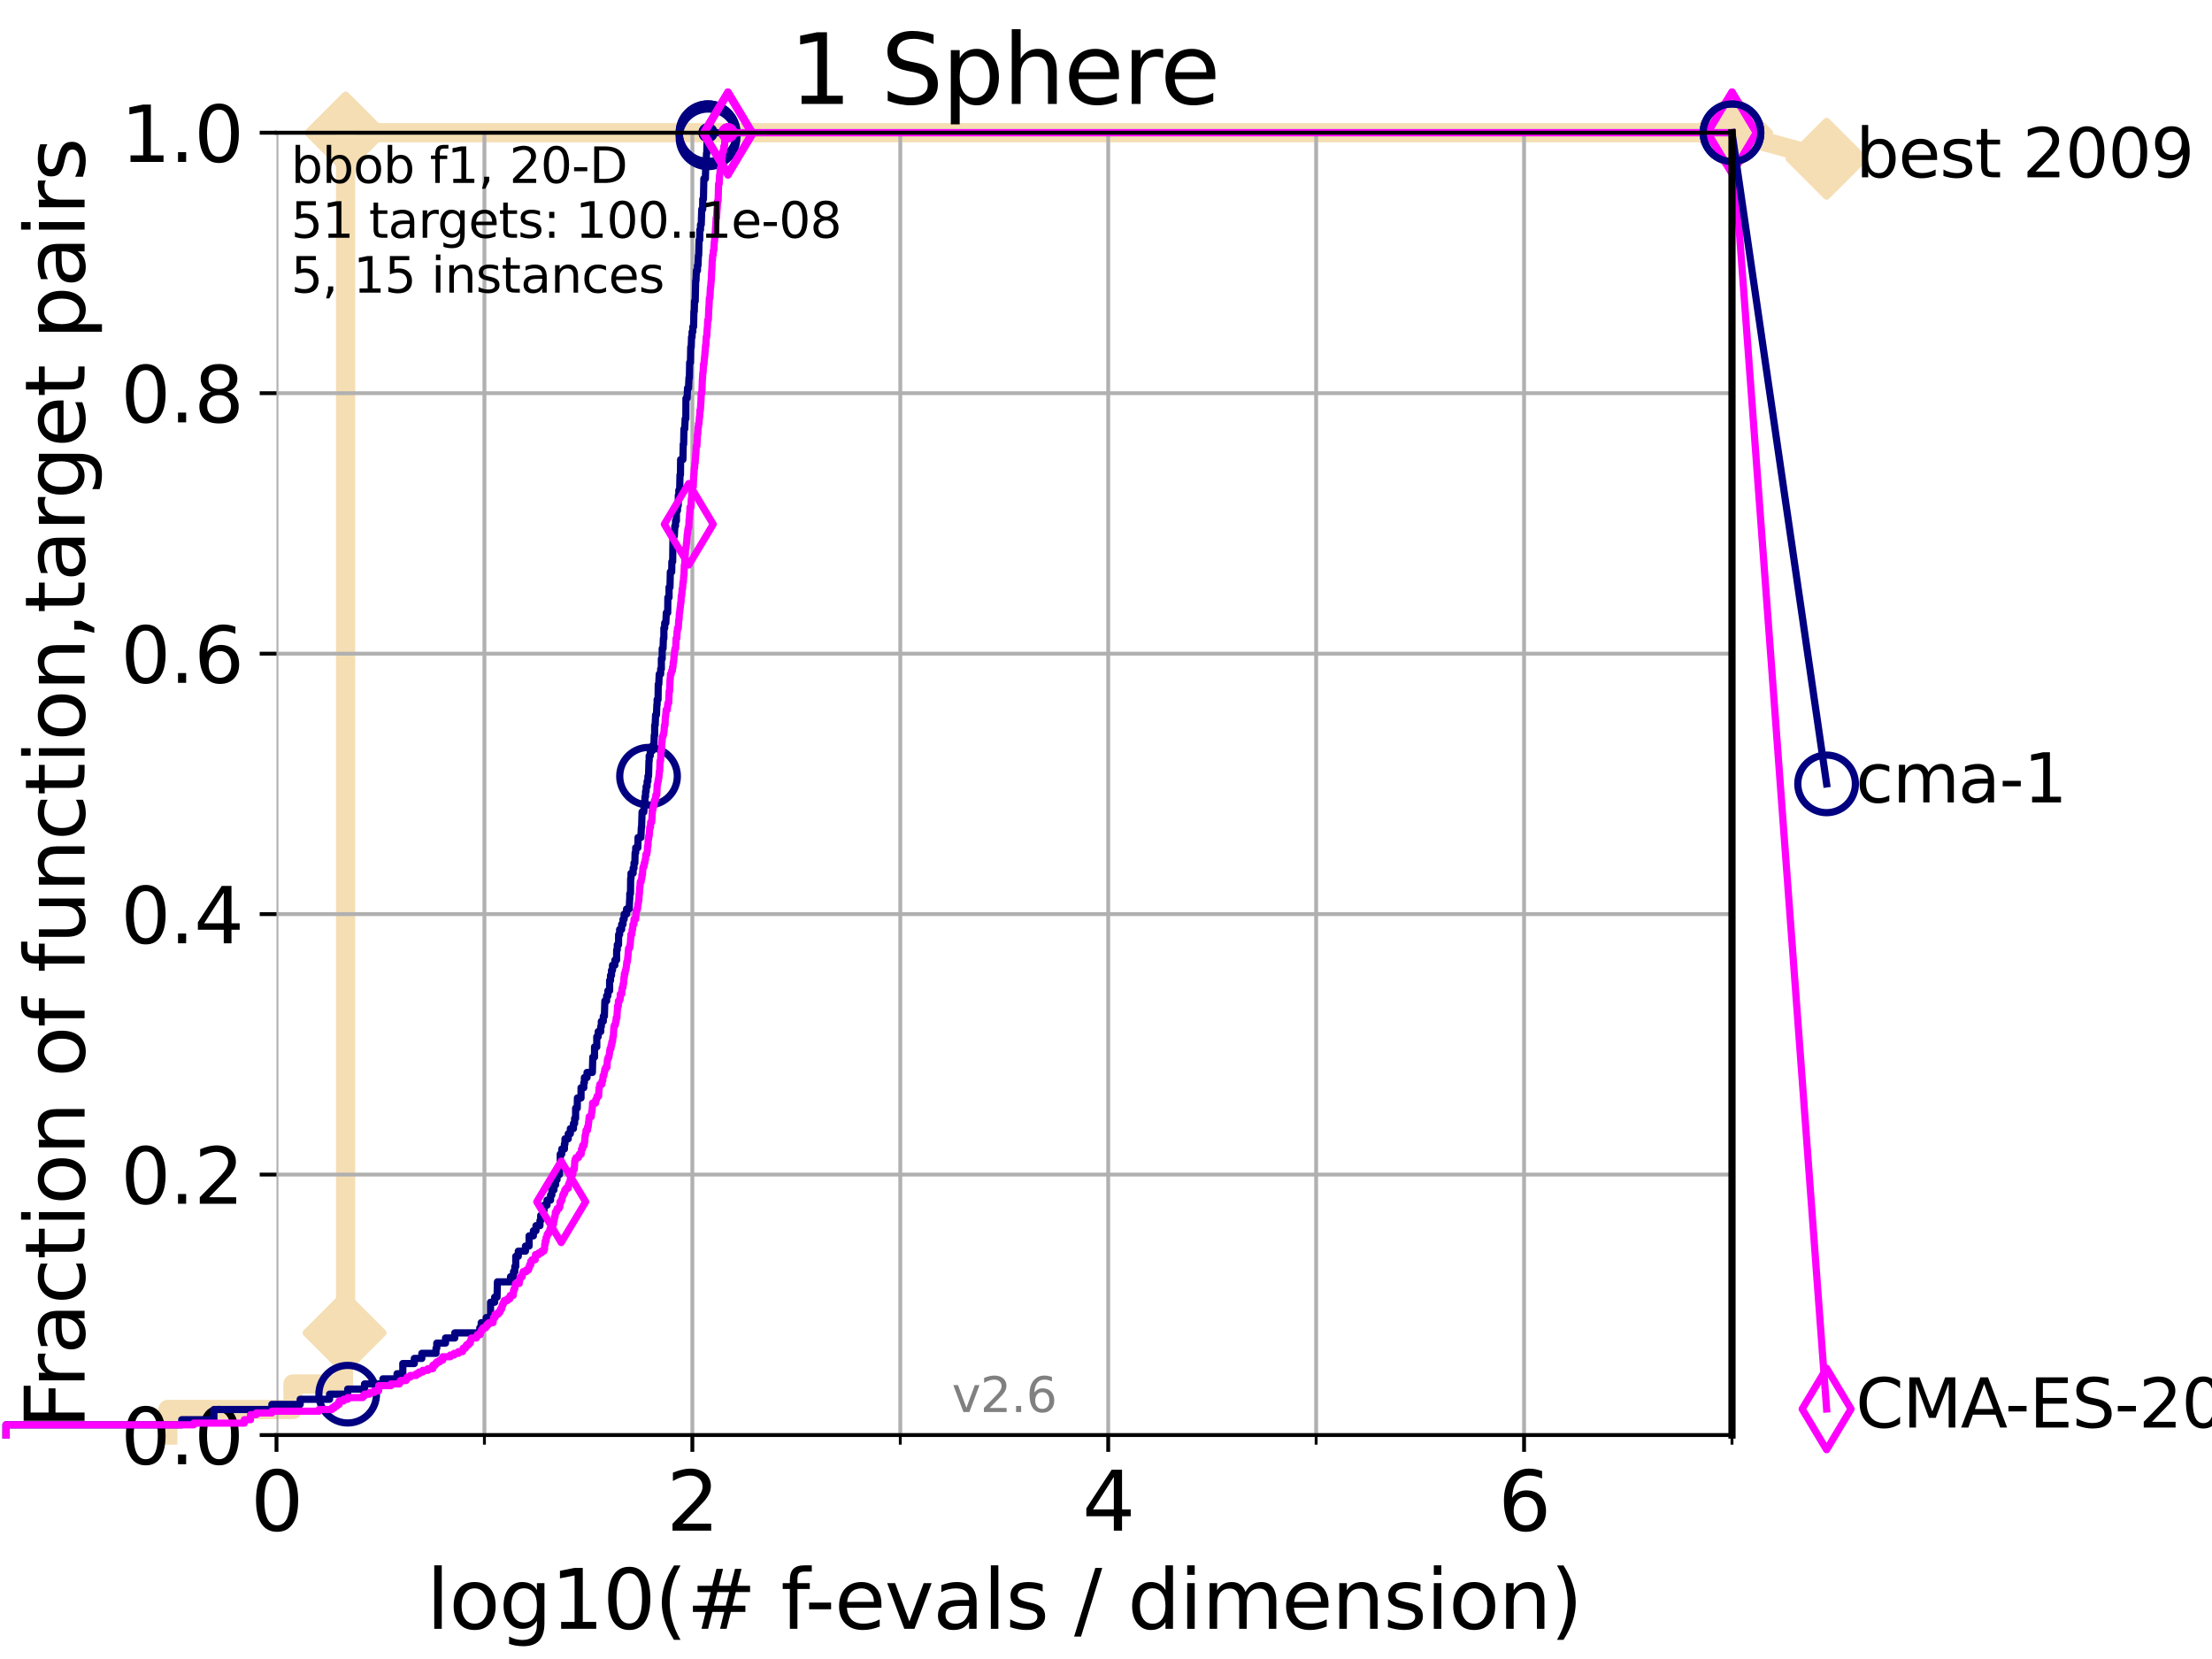 <?xml version="1.0" encoding="utf-8" standalone="no"?>
<!DOCTYPE svg PUBLIC "-//W3C//DTD SVG 1.1//EN"
  "http://www.w3.org/Graphics/SVG/1.1/DTD/svg11.dtd">
<svg xmlns:xlink="http://www.w3.org/1999/xlink" width="460.8pt" height="345.6pt" viewBox="0 0 460.8 345.6" xmlns="http://www.w3.org/2000/svg" version="1.1">
 <defs>
  <style type="text/css">*{stroke-linejoin: round; stroke-linecap: butt}</style>
 </defs>
 <g id="figure_1">
  <g id="patch_1">
   <path d="M 0 345.6 
L 460.8 345.6 
L 460.8 0 
L 0 0 
z
" style="fill: #ffffff"/>
  </g>
  <g id="axes_1">
   <g id="patch_2">
    <path d="M 57.6 298.944 
L 360.806 298.944 
L 360.806 27.648 
L 57.6 27.648 
z
" style="fill: #ffffff"/>
   </g>
   <g id="line2d_1">
    <path d="M 34.951 298.944 
L 34.951 293.624 
L 61.03 293.624 
L 61.03 288.305 
L 71.557 288.305 
L 71.557 277.666 
L 72 277.666 
L 72 27.648 
L 360.806 27.648 
" style="fill: none; stroke: #f5deb3; stroke-width: 4; stroke-linecap: square"/>
   </g>
   <g id="line2d_2">
    <defs>
     <path id="m2675e1a6cb" d="M -0 7.778 
L 7.778 0 
L 0 -7.778 
L -7.778 -0 
z
" style="stroke: #f5deb3; stroke-width: 1.5; stroke-linejoin: miter"/>
    </defs>
    <g>
     <use xlink:href="#m2675e1a6cb" x="71.557" y="277.666" style="fill: #f5deb3; stroke: #f5deb3; stroke-width: 1.5; stroke-linejoin: miter"/>
     <use xlink:href="#m2675e1a6cb" x="72" y="277.666" style="fill: #f5deb3; stroke: #f5deb3; stroke-width: 1.5; stroke-linejoin: miter"/>
     <use xlink:href="#m2675e1a6cb" x="72" y="27.648" style="fill: #f5deb3; stroke: #f5deb3; stroke-width: 1.5; stroke-linejoin: miter"/>
     <use xlink:href="#m2675e1a6cb" x="72" y="27.648" style="fill: #f5deb3; stroke: #f5deb3; stroke-width: 1.5; stroke-linejoin: miter"/>
     <use xlink:href="#m2675e1a6cb" x="72" y="27.648" style="fill: #f5deb3; stroke: #f5deb3; stroke-width: 1.5; stroke-linejoin: miter"/>
     <use xlink:href="#m2675e1a6cb" x="360.806" y="27.648" style="fill: #f5deb3; stroke: #f5deb3; stroke-width: 1.5; stroke-linejoin: miter"/>
    </g>
   </g>
   <g id="line2d_3">
    <path style="fill: none; stroke: #f5deb3; stroke-width: 4; stroke-linecap: square"/>
    <g/>
   </g>
   <g id="line2d_4">
    <path d="M 360.806 27.648 
L 380.515 33.074 
" style="fill: none; stroke: #f5deb3; stroke-width: 4; stroke-linecap: square"/>
    <g>
     <use xlink:href="#m2675e1a6cb" x="360.806" y="27.648" style="fill: #f5deb3; stroke: #f5deb3; stroke-width: 1.5; stroke-linejoin: miter"/>
     <use xlink:href="#m2675e1a6cb" x="380.515" y="33.074" style="fill: #f5deb3; stroke: #f5deb3; stroke-width: 1.5; stroke-linejoin: miter"/>
    </g>
   </g>
   <g id="matplotlib.axis_1">
    <g id="xtick_1">
     <g id="line2d_5">
      <path d="M 57.6 298.944 
L 57.6 27.648 
" clip-path="url(#p292516075d)" style="fill: none; stroke: #b0b0b0; stroke-width: 0.8; stroke-linecap: square"/>
     </g>
     <g id="line2d_6">
      <defs>
       <path id="m69f21e4899" d="M 0 0 
L 0 3.5 
" style="stroke: #000000; stroke-width: 0.8"/>
      </defs>
      <g>
       <use xlink:href="#m69f21e4899" x="57.6" y="298.944" style="stroke: #000000; stroke-width: 0.8"/>
      </g>
     </g>
     <g id="text_1">
      <!-- 0 -->
      <g transform="translate(52.192 318.861)scale(0.17 -0.17)">
       <defs>
        <path id="DejaVuSans-30" d="M 2034 4250 
Q 1547 4250 1301 3770 
Q 1056 3291 1056 2328 
Q 1056 1369 1301 889 
Q 1547 409 2034 409 
Q 2525 409 2770 889 
Q 3016 1369 3016 2328 
Q 3016 3291 2770 3770 
Q 2525 4250 2034 4250 
z
M 2034 4750 
Q 2819 4750 3233 4129 
Q 3647 3509 3647 2328 
Q 3647 1150 3233 529 
Q 2819 -91 2034 -91 
Q 1250 -91 836 529 
Q 422 1150 422 2328 
Q 422 3509 836 4129 
Q 1250 4750 2034 4750 
z
" transform="scale(0.016)"/>
       </defs>
       <use xlink:href="#DejaVuSans-30"/>
      </g>
     </g>
    </g>
    <g id="xtick_2">
     <g id="line2d_7">
      <path d="M 144.23 298.944 
L 144.23 27.648 
" clip-path="url(#p292516075d)" style="fill: none; stroke: #b0b0b0; stroke-width: 0.8; stroke-linecap: square"/>
     </g>
     <g id="line2d_8">
      <g>
       <use xlink:href="#m69f21e4899" x="144.23" y="298.944" style="stroke: #000000; stroke-width: 0.8"/>
      </g>
     </g>
     <g id="text_2">
      <!-- 2 -->
      <g transform="translate(138.822 318.861)scale(0.17 -0.17)">
       <defs>
        <path id="DejaVuSans-32" d="M 1228 531 
L 3431 531 
L 3431 0 
L 469 0 
L 469 531 
Q 828 903 1448 1529 
Q 2069 2156 2228 2338 
Q 2531 2678 2651 2914 
Q 2772 3150 2772 3378 
Q 2772 3750 2511 3984 
Q 2250 4219 1831 4219 
Q 1534 4219 1204 4116 
Q 875 4013 500 3803 
L 500 4441 
Q 881 4594 1212 4672 
Q 1544 4750 1819 4750 
Q 2544 4750 2975 4387 
Q 3406 4025 3406 3419 
Q 3406 3131 3298 2873 
Q 3191 2616 2906 2266 
Q 2828 2175 2409 1742 
Q 1991 1309 1228 531 
z
" transform="scale(0.016)"/>
       </defs>
       <use xlink:href="#DejaVuSans-32"/>
      </g>
     </g>
    </g>
    <g id="xtick_3">
     <g id="line2d_9">
      <path d="M 230.861 298.944 
L 230.861 27.648 
" clip-path="url(#p292516075d)" style="fill: none; stroke: #b0b0b0; stroke-width: 0.8; stroke-linecap: square"/>
     </g>
     <g id="line2d_10">
      <g>
       <use xlink:href="#m69f21e4899" x="230.861" y="298.944" style="stroke: #000000; stroke-width: 0.8"/>
      </g>
     </g>
     <g id="text_3">
      <!-- 4 -->
      <g transform="translate(225.453 318.861)scale(0.17 -0.17)">
       <defs>
        <path id="DejaVuSans-34" d="M 2419 4116 
L 825 1625 
L 2419 1625 
L 2419 4116 
z
M 2253 4666 
L 3047 4666 
L 3047 1625 
L 3713 1625 
L 3713 1100 
L 3047 1100 
L 3047 0 
L 2419 0 
L 2419 1100 
L 313 1100 
L 313 1709 
L 2253 4666 
z
" transform="scale(0.016)"/>
       </defs>
       <use xlink:href="#DejaVuSans-34"/>
      </g>
     </g>
    </g>
    <g id="xtick_4">
     <g id="line2d_11">
      <path d="M 317.491 298.944 
L 317.491 27.648 
" clip-path="url(#p292516075d)" style="fill: none; stroke: #b0b0b0; stroke-width: 0.8; stroke-linecap: square"/>
     </g>
     <g id="line2d_12">
      <g>
       <use xlink:href="#m69f21e4899" x="317.491" y="298.944" style="stroke: #000000; stroke-width: 0.8"/>
      </g>
     </g>
     <g id="text_4">
      <!-- 6 -->
      <g transform="translate(312.083 318.861)scale(0.17 -0.17)">
       <defs>
        <path id="DejaVuSans-36" d="M 2113 2584 
Q 1688 2584 1439 2293 
Q 1191 2003 1191 1497 
Q 1191 994 1439 701 
Q 1688 409 2113 409 
Q 2538 409 2786 701 
Q 3034 994 3034 1497 
Q 3034 2003 2786 2293 
Q 2538 2584 2113 2584 
z
M 3366 4563 
L 3366 3988 
Q 3128 4100 2886 4159 
Q 2644 4219 2406 4219 
Q 1781 4219 1451 3797 
Q 1122 3375 1075 2522 
Q 1259 2794 1537 2939 
Q 1816 3084 2150 3084 
Q 2853 3084 3261 2657 
Q 3669 2231 3669 1497 
Q 3669 778 3244 343 
Q 2819 -91 2113 -91 
Q 1303 -91 875 529 
Q 447 1150 447 2328 
Q 447 3434 972 4092 
Q 1497 4750 2381 4750 
Q 2619 4750 2861 4703 
Q 3103 4656 3366 4563 
z
" transform="scale(0.016)"/>
       </defs>
       <use xlink:href="#DejaVuSans-36"/>
      </g>
     </g>
    </g>
    <g id="xtick_5">
     <g id="line2d_13">
      <path d="M 100.915 298.944 
L 100.915 27.648 
" clip-path="url(#p292516075d)" style="fill: none; stroke: #b0b0b0; stroke-width: 0.8; stroke-linecap: square"/>
     </g>
     <g id="line2d_14">
      <defs>
       <path id="m2273e1427f" d="M 0 0 
L 0 2 
" style="stroke: #000000; stroke-width: 0.6"/>
      </defs>
      <g>
       <use xlink:href="#m2273e1427f" x="100.915" y="298.944" style="stroke: #000000; stroke-width: 0.6"/>
      </g>
     </g>
    </g>
    <g id="xtick_6">
     <g id="line2d_15">
      <path d="M 187.546 298.944 
L 187.546 27.648 
" clip-path="url(#p292516075d)" style="fill: none; stroke: #b0b0b0; stroke-width: 0.8; stroke-linecap: square"/>
     </g>
     <g id="line2d_16">
      <g>
       <use xlink:href="#m2273e1427f" x="187.546" y="298.944" style="stroke: #000000; stroke-width: 0.6"/>
      </g>
     </g>
    </g>
    <g id="xtick_7">
     <g id="line2d_17">
      <path d="M 274.176 298.944 
L 274.176 27.648 
" clip-path="url(#p292516075d)" style="fill: none; stroke: #b0b0b0; stroke-width: 0.8; stroke-linecap: square"/>
     </g>
     <g id="line2d_18">
      <g>
       <use xlink:href="#m2273e1427f" x="274.176" y="298.944" style="stroke: #000000; stroke-width: 0.6"/>
      </g>
     </g>
    </g>
    <g id="xtick_8">
     <g id="line2d_19">
      <path d="M 360.806 298.944 
L 360.806 27.648 
" clip-path="url(#p292516075d)" style="fill: none; stroke: #b0b0b0; stroke-width: 0.8; stroke-linecap: square"/>
     </g>
     <g id="line2d_20">
      <g>
       <use xlink:href="#m2273e1427f" x="360.806" y="298.944" style="stroke: #000000; stroke-width: 0.6"/>
      </g>
     </g>
    </g>
    <g id="text_5">
     <!-- log10(# f-evals / dimension) -->
     <g transform="translate(88.823 339.314)scale(0.17 -0.17)">
      <defs>
       <path id="DejaVuSans-6c" d="M 603 4863 
L 1178 4863 
L 1178 0 
L 603 0 
L 603 4863 
z
" transform="scale(0.016)"/>
       <path id="DejaVuSans-6f" d="M 1959 3097 
Q 1497 3097 1228 2736 
Q 959 2375 959 1747 
Q 959 1119 1226 758 
Q 1494 397 1959 397 
Q 2419 397 2687 759 
Q 2956 1122 2956 1747 
Q 2956 2369 2687 2733 
Q 2419 3097 1959 3097 
z
M 1959 3584 
Q 2709 3584 3137 3096 
Q 3566 2609 3566 1747 
Q 3566 888 3137 398 
Q 2709 -91 1959 -91 
Q 1206 -91 779 398 
Q 353 888 353 1747 
Q 353 2609 779 3096 
Q 1206 3584 1959 3584 
z
" transform="scale(0.016)"/>
       <path id="DejaVuSans-67" d="M 2906 1791 
Q 2906 2416 2648 2759 
Q 2391 3103 1925 3103 
Q 1463 3103 1205 2759 
Q 947 2416 947 1791 
Q 947 1169 1205 825 
Q 1463 481 1925 481 
Q 2391 481 2648 825 
Q 2906 1169 2906 1791 
z
M 3481 434 
Q 3481 -459 3084 -895 
Q 2688 -1331 1869 -1331 
Q 1566 -1331 1297 -1286 
Q 1028 -1241 775 -1147 
L 775 -588 
Q 1028 -725 1275 -790 
Q 1522 -856 1778 -856 
Q 2344 -856 2625 -561 
Q 2906 -266 2906 331 
L 2906 616 
Q 2728 306 2450 153 
Q 2172 0 1784 0 
Q 1141 0 747 490 
Q 353 981 353 1791 
Q 353 2603 747 3093 
Q 1141 3584 1784 3584 
Q 2172 3584 2450 3431 
Q 2728 3278 2906 2969 
L 2906 3500 
L 3481 3500 
L 3481 434 
z
" transform="scale(0.016)"/>
       <path id="DejaVuSans-31" d="M 794 531 
L 1825 531 
L 1825 4091 
L 703 3866 
L 703 4441 
L 1819 4666 
L 2450 4666 
L 2450 531 
L 3481 531 
L 3481 0 
L 794 0 
L 794 531 
z
" transform="scale(0.016)"/>
       <path id="DejaVuSans-28" d="M 1984 4856 
Q 1566 4138 1362 3434 
Q 1159 2731 1159 2009 
Q 1159 1288 1364 580 
Q 1569 -128 1984 -844 
L 1484 -844 
Q 1016 -109 783 600 
Q 550 1309 550 2009 
Q 550 2706 781 3412 
Q 1013 4119 1484 4856 
L 1984 4856 
z
" transform="scale(0.016)"/>
       <path id="DejaVuSans-23" d="M 3272 2816 
L 2363 2816 
L 2100 1772 
L 3016 1772 
L 3272 2816 
z
M 2803 4594 
L 2478 3297 
L 3391 3297 
L 3719 4594 
L 4219 4594 
L 3897 3297 
L 4872 3297 
L 4872 2816 
L 3775 2816 
L 3519 1772 
L 4513 1772 
L 4513 1294 
L 3397 1294 
L 3072 0 
L 2572 0 
L 2894 1294 
L 1978 1294 
L 1656 0 
L 1153 0 
L 1478 1294 
L 494 1294 
L 494 1772 
L 1594 1772 
L 1856 2816 
L 850 2816 
L 850 3297 
L 1978 3297 
L 2297 4594 
L 2803 4594 
z
" transform="scale(0.016)"/>
       <path id="DejaVuSans-20" transform="scale(0.016)"/>
       <path id="DejaVuSans-66" d="M 2375 4863 
L 2375 4384 
L 1825 4384 
Q 1516 4384 1395 4259 
Q 1275 4134 1275 3809 
L 1275 3500 
L 2222 3500 
L 2222 3053 
L 1275 3053 
L 1275 0 
L 697 0 
L 697 3053 
L 147 3053 
L 147 3500 
L 697 3500 
L 697 3744 
Q 697 4328 969 4595 
Q 1241 4863 1831 4863 
L 2375 4863 
z
" transform="scale(0.016)"/>
       <path id="DejaVuSans-2d" d="M 313 2009 
L 1997 2009 
L 1997 1497 
L 313 1497 
L 313 2009 
z
" transform="scale(0.016)"/>
       <path id="DejaVuSans-65" d="M 3597 1894 
L 3597 1613 
L 953 1613 
Q 991 1019 1311 708 
Q 1631 397 2203 397 
Q 2534 397 2845 478 
Q 3156 559 3463 722 
L 3463 178 
Q 3153 47 2828 -22 
Q 2503 -91 2169 -91 
Q 1331 -91 842 396 
Q 353 884 353 1716 
Q 353 2575 817 3079 
Q 1281 3584 2069 3584 
Q 2775 3584 3186 3129 
Q 3597 2675 3597 1894 
z
M 3022 2063 
Q 3016 2534 2758 2815 
Q 2500 3097 2075 3097 
Q 1594 3097 1305 2825 
Q 1016 2553 972 2059 
L 3022 2063 
z
" transform="scale(0.016)"/>
       <path id="DejaVuSans-76" d="M 191 3500 
L 800 3500 
L 1894 563 
L 2988 3500 
L 3597 3500 
L 2284 0 
L 1503 0 
L 191 3500 
z
" transform="scale(0.016)"/>
       <path id="DejaVuSans-61" d="M 2194 1759 
Q 1497 1759 1228 1600 
Q 959 1441 959 1056 
Q 959 750 1161 570 
Q 1363 391 1709 391 
Q 2188 391 2477 730 
Q 2766 1069 2766 1631 
L 2766 1759 
L 2194 1759 
z
M 3341 1997 
L 3341 0 
L 2766 0 
L 2766 531 
Q 2569 213 2275 61 
Q 1981 -91 1556 -91 
Q 1019 -91 701 211 
Q 384 513 384 1019 
Q 384 1609 779 1909 
Q 1175 2209 1959 2209 
L 2766 2209 
L 2766 2266 
Q 2766 2663 2505 2880 
Q 2244 3097 1772 3097 
Q 1472 3097 1187 3025 
Q 903 2953 641 2809 
L 641 3341 
Q 956 3463 1253 3523 
Q 1550 3584 1831 3584 
Q 2591 3584 2966 3190 
Q 3341 2797 3341 1997 
z
" transform="scale(0.016)"/>
       <path id="DejaVuSans-73" d="M 2834 3397 
L 2834 2853 
Q 2591 2978 2328 3040 
Q 2066 3103 1784 3103 
Q 1356 3103 1142 2972 
Q 928 2841 928 2578 
Q 928 2378 1081 2264 
Q 1234 2150 1697 2047 
L 1894 2003 
Q 2506 1872 2764 1633 
Q 3022 1394 3022 966 
Q 3022 478 2636 193 
Q 2250 -91 1575 -91 
Q 1294 -91 989 -36 
Q 684 19 347 128 
L 347 722 
Q 666 556 975 473 
Q 1284 391 1588 391 
Q 1994 391 2212 530 
Q 2431 669 2431 922 
Q 2431 1156 2273 1281 
Q 2116 1406 1581 1522 
L 1381 1569 
Q 847 1681 609 1914 
Q 372 2147 372 2553 
Q 372 3047 722 3315 
Q 1072 3584 1716 3584 
Q 2034 3584 2315 3537 
Q 2597 3491 2834 3397 
z
" transform="scale(0.016)"/>
       <path id="DejaVuSans-2f" d="M 1625 4666 
L 2156 4666 
L 531 -594 
L 0 -594 
L 1625 4666 
z
" transform="scale(0.016)"/>
       <path id="DejaVuSans-64" d="M 2906 2969 
L 2906 4863 
L 3481 4863 
L 3481 0 
L 2906 0 
L 2906 525 
Q 2725 213 2448 61 
Q 2172 -91 1784 -91 
Q 1150 -91 751 415 
Q 353 922 353 1747 
Q 353 2572 751 3078 
Q 1150 3584 1784 3584 
Q 2172 3584 2448 3432 
Q 2725 3281 2906 2969 
z
M 947 1747 
Q 947 1113 1208 752 
Q 1469 391 1925 391 
Q 2381 391 2643 752 
Q 2906 1113 2906 1747 
Q 2906 2381 2643 2742 
Q 2381 3103 1925 3103 
Q 1469 3103 1208 2742 
Q 947 2381 947 1747 
z
" transform="scale(0.016)"/>
       <path id="DejaVuSans-69" d="M 603 3500 
L 1178 3500 
L 1178 0 
L 603 0 
L 603 3500 
z
M 603 4863 
L 1178 4863 
L 1178 4134 
L 603 4134 
L 603 4863 
z
" transform="scale(0.016)"/>
       <path id="DejaVuSans-6d" d="M 3328 2828 
Q 3544 3216 3844 3400 
Q 4144 3584 4550 3584 
Q 5097 3584 5394 3201 
Q 5691 2819 5691 2113 
L 5691 0 
L 5113 0 
L 5113 2094 
Q 5113 2597 4934 2840 
Q 4756 3084 4391 3084 
Q 3944 3084 3684 2787 
Q 3425 2491 3425 1978 
L 3425 0 
L 2847 0 
L 2847 2094 
Q 2847 2600 2669 2842 
Q 2491 3084 2119 3084 
Q 1678 3084 1418 2786 
Q 1159 2488 1159 1978 
L 1159 0 
L 581 0 
L 581 3500 
L 1159 3500 
L 1159 2956 
Q 1356 3278 1631 3431 
Q 1906 3584 2284 3584 
Q 2666 3584 2933 3390 
Q 3200 3197 3328 2828 
z
" transform="scale(0.016)"/>
       <path id="DejaVuSans-6e" d="M 3513 2113 
L 3513 0 
L 2938 0 
L 2938 2094 
Q 2938 2591 2744 2837 
Q 2550 3084 2163 3084 
Q 1697 3084 1428 2787 
Q 1159 2491 1159 1978 
L 1159 0 
L 581 0 
L 581 3500 
L 1159 3500 
L 1159 2956 
Q 1366 3272 1645 3428 
Q 1925 3584 2291 3584 
Q 2894 3584 3203 3211 
Q 3513 2838 3513 2113 
z
" transform="scale(0.016)"/>
       <path id="DejaVuSans-29" d="M 513 4856 
L 1013 4856 
Q 1481 4119 1714 3412 
Q 1947 2706 1947 2009 
Q 1947 1309 1714 600 
Q 1481 -109 1013 -844 
L 513 -844 
Q 928 -128 1133 580 
Q 1338 1288 1338 2009 
Q 1338 2731 1133 3434 
Q 928 4138 513 4856 
z
" transform="scale(0.016)"/>
      </defs>
      <use xlink:href="#DejaVuSans-6c"/>
      <use xlink:href="#DejaVuSans-6f" x="27.783"/>
      <use xlink:href="#DejaVuSans-67" x="88.965"/>
      <use xlink:href="#DejaVuSans-31" x="152.441"/>
      <use xlink:href="#DejaVuSans-30" x="216.064"/>
      <use xlink:href="#DejaVuSans-28" x="279.688"/>
      <use xlink:href="#DejaVuSans-23" x="318.701"/>
      <use xlink:href="#DejaVuSans-20" x="402.49"/>
      <use xlink:href="#DejaVuSans-66" x="434.277"/>
      <use xlink:href="#DejaVuSans-2d" x="463.982"/>
      <use xlink:href="#DejaVuSans-65" x="500.066"/>
      <use xlink:href="#DejaVuSans-76" x="561.59"/>
      <use xlink:href="#DejaVuSans-61" x="620.77"/>
      <use xlink:href="#DejaVuSans-6c" x="682.049"/>
      <use xlink:href="#DejaVuSans-73" x="709.832"/>
      <use xlink:href="#DejaVuSans-20" x="761.932"/>
      <use xlink:href="#DejaVuSans-2f" x="793.719"/>
      <use xlink:href="#DejaVuSans-20" x="827.41"/>
      <use xlink:href="#DejaVuSans-64" x="859.197"/>
      <use xlink:href="#DejaVuSans-69" x="922.674"/>
      <use xlink:href="#DejaVuSans-6d" x="950.457"/>
      <use xlink:href="#DejaVuSans-65" x="1047.869"/>
      <use xlink:href="#DejaVuSans-6e" x="1109.393"/>
      <use xlink:href="#DejaVuSans-73" x="1172.771"/>
      <use xlink:href="#DejaVuSans-69" x="1224.871"/>
      <use xlink:href="#DejaVuSans-6f" x="1252.654"/>
      <use xlink:href="#DejaVuSans-6e" x="1313.836"/>
      <use xlink:href="#DejaVuSans-29" x="1377.215"/>
     </g>
    </g>
   </g>
   <g id="matplotlib.axis_2">
    <g id="ytick_1">
     <g id="line2d_21">
      <path d="M 57.6 298.944 
L 360.806 298.944 
" clip-path="url(#p292516075d)" style="fill: none; stroke: #b0b0b0; stroke-width: 0.8; stroke-linecap: square"/>
     </g>
     <g id="line2d_22">
      <defs>
       <path id="mbaf9a6f07f" d="M 0 0 
L -3.5 0 
" style="stroke: #000000; stroke-width: 0.8"/>
      </defs>
      <g>
       <use xlink:href="#mbaf9a6f07f" x="57.6" y="298.944" style="stroke: #000000; stroke-width: 0.8"/>
      </g>
     </g>
     <g id="text_6">
      <!-- 0.0 -->
      <g transform="translate(25.155 305.023)scale(0.16 -0.16)">
       <defs>
        <path id="DejaVuSans-2e" d="M 684 794 
L 1344 794 
L 1344 0 
L 684 0 
L 684 794 
z
" transform="scale(0.016)"/>
       </defs>
       <use xlink:href="#DejaVuSans-30"/>
       <use xlink:href="#DejaVuSans-2e" x="63.623"/>
       <use xlink:href="#DejaVuSans-30" x="95.41"/>
      </g>
     </g>
    </g>
    <g id="ytick_2">
     <g id="line2d_23">
      <path d="M 57.6 244.685 
L 360.806 244.685 
" clip-path="url(#p292516075d)" style="fill: none; stroke: #b0b0b0; stroke-width: 0.8; stroke-linecap: square"/>
     </g>
     <g id="line2d_24">
      <g>
       <use xlink:href="#mbaf9a6f07f" x="57.6" y="244.685" style="stroke: #000000; stroke-width: 0.8"/>
      </g>
     </g>
     <g id="text_7">
      <!-- 0.2 -->
      <g transform="translate(25.155 250.764)scale(0.16 -0.16)">
       <use xlink:href="#DejaVuSans-30"/>
       <use xlink:href="#DejaVuSans-2e" x="63.623"/>
       <use xlink:href="#DejaVuSans-32" x="95.41"/>
      </g>
     </g>
    </g>
    <g id="ytick_3">
     <g id="line2d_25">
      <path d="M 57.6 190.426 
L 360.806 190.426 
" clip-path="url(#p292516075d)" style="fill: none; stroke: #b0b0b0; stroke-width: 0.8; stroke-linecap: square"/>
     </g>
     <g id="line2d_26">
      <g>
       <use xlink:href="#mbaf9a6f07f" x="57.6" y="190.426" style="stroke: #000000; stroke-width: 0.8"/>
      </g>
     </g>
     <g id="text_8">
      <!-- 0.4 -->
      <g transform="translate(25.155 196.504)scale(0.16 -0.16)">
       <use xlink:href="#DejaVuSans-30"/>
       <use xlink:href="#DejaVuSans-2e" x="63.623"/>
       <use xlink:href="#DejaVuSans-34" x="95.41"/>
      </g>
     </g>
    </g>
    <g id="ytick_4">
     <g id="line2d_27">
      <path d="M 57.6 136.166 
L 360.806 136.166 
" clip-path="url(#p292516075d)" style="fill: none; stroke: #b0b0b0; stroke-width: 0.8; stroke-linecap: square"/>
     </g>
     <g id="line2d_28">
      <g>
       <use xlink:href="#mbaf9a6f07f" x="57.6" y="136.166" style="stroke: #000000; stroke-width: 0.8"/>
      </g>
     </g>
     <g id="text_9">
      <!-- 0.6 -->
      <g transform="translate(25.155 142.245)scale(0.16 -0.16)">
       <use xlink:href="#DejaVuSans-30"/>
       <use xlink:href="#DejaVuSans-2e" x="63.623"/>
       <use xlink:href="#DejaVuSans-36" x="95.41"/>
      </g>
     </g>
    </g>
    <g id="ytick_5">
     <g id="line2d_29">
      <path d="M 57.6 81.907 
L 360.806 81.907 
" clip-path="url(#p292516075d)" style="fill: none; stroke: #b0b0b0; stroke-width: 0.8; stroke-linecap: square"/>
     </g>
     <g id="line2d_30">
      <g>
       <use xlink:href="#mbaf9a6f07f" x="57.6" y="81.907" style="stroke: #000000; stroke-width: 0.8"/>
      </g>
     </g>
     <g id="text_10">
      <!-- 0.8 -->
      <g transform="translate(25.155 87.986)scale(0.16 -0.16)">
       <defs>
        <path id="DejaVuSans-38" d="M 2034 2216 
Q 1584 2216 1326 1975 
Q 1069 1734 1069 1313 
Q 1069 891 1326 650 
Q 1584 409 2034 409 
Q 2484 409 2743 651 
Q 3003 894 3003 1313 
Q 3003 1734 2745 1975 
Q 2488 2216 2034 2216 
z
M 1403 2484 
Q 997 2584 770 2862 
Q 544 3141 544 3541 
Q 544 4100 942 4425 
Q 1341 4750 2034 4750 
Q 2731 4750 3128 4425 
Q 3525 4100 3525 3541 
Q 3525 3141 3298 2862 
Q 3072 2584 2669 2484 
Q 3125 2378 3379 2068 
Q 3634 1759 3634 1313 
Q 3634 634 3220 271 
Q 2806 -91 2034 -91 
Q 1263 -91 848 271 
Q 434 634 434 1313 
Q 434 1759 690 2068 
Q 947 2378 1403 2484 
z
M 1172 3481 
Q 1172 3119 1398 2916 
Q 1625 2713 2034 2713 
Q 2441 2713 2670 2916 
Q 2900 3119 2900 3481 
Q 2900 3844 2670 4047 
Q 2441 4250 2034 4250 
Q 1625 4250 1398 4047 
Q 1172 3844 1172 3481 
z
" transform="scale(0.016)"/>
       </defs>
       <use xlink:href="#DejaVuSans-30"/>
       <use xlink:href="#DejaVuSans-2e" x="63.623"/>
       <use xlink:href="#DejaVuSans-38" x="95.41"/>
      </g>
     </g>
    </g>
    <g id="ytick_6">
     <g id="line2d_31">
      <path d="M 57.6 27.648 
L 360.806 27.648 
" clip-path="url(#p292516075d)" style="fill: none; stroke: #b0b0b0; stroke-width: 0.8; stroke-linecap: square"/>
     </g>
     <g id="line2d_32">
      <g>
       <use xlink:href="#mbaf9a6f07f" x="57.6" y="27.648" style="stroke: #000000; stroke-width: 0.8"/>
      </g>
     </g>
     <g id="text_11">
      <!-- 1.0 -->
      <g transform="translate(25.155 33.727)scale(0.16 -0.16)">
       <use xlink:href="#DejaVuSans-31"/>
       <use xlink:href="#DejaVuSans-2e" x="63.623"/>
       <use xlink:href="#DejaVuSans-30" x="95.41"/>
      </g>
     </g>
    </g>
    <g id="text_12">
     <!-- Fraction of function,target pairs -->
     <g transform="translate(17.62 297.681)rotate(-90)scale(0.17 -0.17)">
      <defs>
       <path id="DejaVuSans-46" d="M 628 4666 
L 3309 4666 
L 3309 4134 
L 1259 4134 
L 1259 2759 
L 3109 2759 
L 3109 2228 
L 1259 2228 
L 1259 0 
L 628 0 
L 628 4666 
z
" transform="scale(0.016)"/>
       <path id="DejaVuSans-72" d="M 2631 2963 
Q 2534 3019 2420 3045 
Q 2306 3072 2169 3072 
Q 1681 3072 1420 2755 
Q 1159 2438 1159 1844 
L 1159 0 
L 581 0 
L 581 3500 
L 1159 3500 
L 1159 2956 
Q 1341 3275 1631 3429 
Q 1922 3584 2338 3584 
Q 2397 3584 2469 3576 
Q 2541 3569 2628 3553 
L 2631 2963 
z
" transform="scale(0.016)"/>
       <path id="DejaVuSans-63" d="M 3122 3366 
L 3122 2828 
Q 2878 2963 2633 3030 
Q 2388 3097 2138 3097 
Q 1578 3097 1268 2742 
Q 959 2388 959 1747 
Q 959 1106 1268 751 
Q 1578 397 2138 397 
Q 2388 397 2633 464 
Q 2878 531 3122 666 
L 3122 134 
Q 2881 22 2623 -34 
Q 2366 -91 2075 -91 
Q 1284 -91 818 406 
Q 353 903 353 1747 
Q 353 2603 823 3093 
Q 1294 3584 2113 3584 
Q 2378 3584 2631 3529 
Q 2884 3475 3122 3366 
z
" transform="scale(0.016)"/>
       <path id="DejaVuSans-74" d="M 1172 4494 
L 1172 3500 
L 2356 3500 
L 2356 3053 
L 1172 3053 
L 1172 1153 
Q 1172 725 1289 603 
Q 1406 481 1766 481 
L 2356 481 
L 2356 0 
L 1766 0 
Q 1100 0 847 248 
Q 594 497 594 1153 
L 594 3053 
L 172 3053 
L 172 3500 
L 594 3500 
L 594 4494 
L 1172 4494 
z
" transform="scale(0.016)"/>
       <path id="DejaVuSans-75" d="M 544 1381 
L 544 3500 
L 1119 3500 
L 1119 1403 
Q 1119 906 1312 657 
Q 1506 409 1894 409 
Q 2359 409 2629 706 
Q 2900 1003 2900 1516 
L 2900 3500 
L 3475 3500 
L 3475 0 
L 2900 0 
L 2900 538 
Q 2691 219 2414 64 
Q 2138 -91 1772 -91 
Q 1169 -91 856 284 
Q 544 659 544 1381 
z
M 1991 3584 
L 1991 3584 
z
" transform="scale(0.016)"/>
       <path id="DejaVuSans-2c" d="M 750 794 
L 1409 794 
L 1409 256 
L 897 -744 
L 494 -744 
L 750 256 
L 750 794 
z
" transform="scale(0.016)"/>
       <path id="DejaVuSans-70" d="M 1159 525 
L 1159 -1331 
L 581 -1331 
L 581 3500 
L 1159 3500 
L 1159 2969 
Q 1341 3281 1617 3432 
Q 1894 3584 2278 3584 
Q 2916 3584 3314 3078 
Q 3713 2572 3713 1747 
Q 3713 922 3314 415 
Q 2916 -91 2278 -91 
Q 1894 -91 1617 61 
Q 1341 213 1159 525 
z
M 3116 1747 
Q 3116 2381 2855 2742 
Q 2594 3103 2138 3103 
Q 1681 3103 1420 2742 
Q 1159 2381 1159 1747 
Q 1159 1113 1420 752 
Q 1681 391 2138 391 
Q 2594 391 2855 752 
Q 3116 1113 3116 1747 
z
" transform="scale(0.016)"/>
      </defs>
      <use xlink:href="#DejaVuSans-46"/>
      <use xlink:href="#DejaVuSans-72" x="50.27"/>
      <use xlink:href="#DejaVuSans-61" x="91.383"/>
      <use xlink:href="#DejaVuSans-63" x="152.662"/>
      <use xlink:href="#DejaVuSans-74" x="207.643"/>
      <use xlink:href="#DejaVuSans-69" x="246.852"/>
      <use xlink:href="#DejaVuSans-6f" x="274.635"/>
      <use xlink:href="#DejaVuSans-6e" x="335.816"/>
      <use xlink:href="#DejaVuSans-20" x="399.195"/>
      <use xlink:href="#DejaVuSans-6f" x="430.982"/>
      <use xlink:href="#DejaVuSans-66" x="492.164"/>
      <use xlink:href="#DejaVuSans-20" x="527.369"/>
      <use xlink:href="#DejaVuSans-66" x="559.156"/>
      <use xlink:href="#DejaVuSans-75" x="594.361"/>
      <use xlink:href="#DejaVuSans-6e" x="657.74"/>
      <use xlink:href="#DejaVuSans-63" x="721.119"/>
      <use xlink:href="#DejaVuSans-74" x="776.1"/>
      <use xlink:href="#DejaVuSans-69" x="815.309"/>
      <use xlink:href="#DejaVuSans-6f" x="843.092"/>
      <use xlink:href="#DejaVuSans-6e" x="904.273"/>
      <use xlink:href="#DejaVuSans-2c" x="967.652"/>
      <use xlink:href="#DejaVuSans-74" x="999.439"/>
      <use xlink:href="#DejaVuSans-61" x="1038.648"/>
      <use xlink:href="#DejaVuSans-72" x="1099.928"/>
      <use xlink:href="#DejaVuSans-67" x="1139.291"/>
      <use xlink:href="#DejaVuSans-65" x="1202.768"/>
      <use xlink:href="#DejaVuSans-74" x="1264.291"/>
      <use xlink:href="#DejaVuSans-20" x="1303.5"/>
      <use xlink:href="#DejaVuSans-70" x="1335.287"/>
      <use xlink:href="#DejaVuSans-61" x="1398.764"/>
      <use xlink:href="#DejaVuSans-69" x="1460.043"/>
      <use xlink:href="#DejaVuSans-72" x="1487.826"/>
      <use xlink:href="#DejaVuSans-73" x="1528.939"/>
     </g>
    </g>
   </g>
   <g id="line2d_33">
    <defs>
     <path id="m9b11ecc5d9" d="M 0 1.5 
C 0.398 1.5 0.779 1.342 1.061 1.061 
C 1.342 0.779 1.5 0.398 1.5 0 
C 1.5 -0.398 1.342 -0.779 1.061 -1.061 
C 0.779 -1.342 0.398 -1.5 0 -1.5 
C -0.398 -1.5 -0.779 -1.342 -1.061 -1.061 
C -1.342 -0.779 -1.5 -0.398 -1.5 0 
C -1.5 0.398 -1.342 0.779 -1.061 1.061 
C -0.779 1.342 -0.398 1.5 0 1.5 
z
" style="stroke: #f5deb3"/>
    </defs>
    <g>
     <use xlink:href="#m9b11ecc5d9" x="72" y="27.648" style="fill: #f5deb3; stroke: #f5deb3"/>
     <use xlink:href="#m9b11ecc5d9" x="72" y="27.648" style="fill: #f5deb3; stroke: #f5deb3"/>
    </g>
   </g>
   <g id="line2d_34">
    <defs>
     <path id="mf0f2237545" d="M 0 1.5 
C 0.398 1.5 0.779 1.342 1.061 1.061 
C 1.342 0.779 1.5 0.398 1.5 0 
C 1.5 -0.398 1.342 -0.779 1.061 -1.061 
C 0.779 -1.342 0.398 -1.5 0 -1.5 
C -0.398 -1.5 -0.779 -1.342 -1.061 -1.061 
C -1.342 -0.779 -1.5 -0.398 -1.5 0 
C -1.5 0.398 -1.342 0.779 -1.061 1.061 
C -0.779 1.342 -0.398 1.5 0 1.5 
z
" style="stroke: #000080"/>
    </defs>
    <g>
     <use xlink:href="#mf0f2237545" x="147.495" y="27.648" style="fill: #000080; stroke: #000080"/>
     <use xlink:href="#mf0f2237545" x="147.495" y="27.648" style="fill: #000080; stroke: #000080"/>
    </g>
   </g>
   <g id="line2d_35">
    <path d="M 1.246 298.944 
L 1.246 296.816 
L 37.851 296.816 
L 37.851 295.752 
L 44.561 295.752 
L 44.561 293.624 
L 56.635 293.624 
L 56.635 292.561 
L 62.535 292.561 
L 62.535 291.497 
L 68.657 291.497 
L 68.657 290.433 
L 72.432 290.433 
L 72.432 289.369 
L 75.933 289.369 
L 75.933 288.305 
L 79.772 288.305 
L 79.772 287.241 
L 82.713 287.241 
L 82.713 286.177 
L 83.912 286.177 
L 83.912 284.049 
L 86.307 284.049 
L 86.307 282.985 
L 87.876 282.985 
L 87.876 281.922 
L 90.83 281.922 
L 90.83 280.858 
L 90.99 280.858 
L 90.99 279.794 
L 92.812 279.794 
L 92.812 278.73 
L 94.736 278.73 
L 94.736 277.666 
L 99.95 277.666 
L 99.95 276.602 
L 100.245 276.602 
L 100.245 275.538 
L 101.288 275.538 
L 101.288 274.474 
L 102.188 274.474 
L 102.188 271.282 
L 103.047 271.282 
L 103.047 270.219 
L 103.544 270.219 
L 103.626 267.027 
L 106.35 267.027 
L 106.35 265.963 
L 106.974 265.963 
L 106.974 264.899 
L 107.245 264.899 
L 107.245 263.835 
L 107.445 263.835 
L 107.445 261.707 
L 107.97 261.707 
L 107.97 260.643 
L 109.46 260.643 
L 109.46 259.579 
L 110.221 259.579 
L 110.221 257.452 
L 111.117 257.452 
L 111.117 256.388 
L 111.656 256.388 
L 111.656 255.324 
L 112.488 255.324 
L 112.488 254.26 
L 112.64 254.26 
L 112.64 253.196 
L 113.039 253.196 
L 113.039 252.132 
L 113.333 252.132 
L 113.333 251.068 
L 113.954 251.068 
L 113.954 250.004 
L 114.692 250.004 
L 114.692 248.94 
L 114.962 248.94 
L 114.962 247.877 
L 115.402 247.877 
L 115.402 246.813 
L 115.747 246.813 
L 115.747 245.749 
L 116.044 245.749 
L 116.044 244.685 
L 116.543 244.685 
L 116.624 242.557 
L 116.706 242.557 
L 116.706 240.429 
L 117.028 240.429 
L 117.028 239.365 
L 117.579 239.365 
L 117.579 238.301 
L 117.695 238.301 
L 117.695 237.237 
L 118.376 237.237 
L 118.376 236.174 
L 118.817 236.174 
L 118.817 235.11 
L 119.46 235.11 
L 119.46 234.046 
L 119.704 234.046 
L 119.704 232.982 
L 119.911 232.982 
L 119.911 230.854 
L 120.25 230.854 
L 120.284 228.726 
L 121.041 228.726 
L 121.041 226.598 
L 121.613 226.598 
L 121.613 225.534 
L 121.738 225.534 
L 121.738 224.471 
L 122.289 224.471 
L 122.289 223.407 
L 123.403 223.407 
L 123.488 220.215 
L 123.853 220.215 
L 123.853 218.087 
L 124.32 218.087 
L 124.32 215.959 
L 124.616 215.959 
L 124.616 214.895 
L 125.142 214.895 
L 125.142 213.832 
L 125.271 213.832 
L 125.271 212.768 
L 125.679 212.768 
L 125.679 211.704 
L 125.904 211.704 
L 126.004 208.512 
L 126.372 208.512 
L 126.372 207.448 
L 126.637 207.448 
L 126.637 206.384 
L 126.994 206.384 
L 126.994 204.256 
L 127.181 204.256 
L 127.181 203.192 
L 127.389 203.192 
L 127.389 202.129 
L 127.595 202.129 
L 127.595 201.065 
L 128.09 201.065 
L 128.09 200.001 
L 128.441 200.001 
L 128.463 197.873 
L 128.593 197.873 
L 128.593 196.809 
L 128.851 196.809 
L 128.872 194.681 
L 129.083 194.681 
L 129.083 193.617 
L 129.5 193.617 
L 129.5 192.553 
L 129.786 192.553 
L 129.786 191.49 
L 130.027 191.49 
L 130.027 190.426 
L 130.521 190.426 
L 130.521 189.362 
L 131.078 189.362 
L 131.172 187.234 
L 131.191 187.234 
L 131.191 186.17 
L 131.341 186.17 
L 131.378 182.978 
L 131.453 182.978 
L 131.453 181.914 
L 131.893 181.914 
L 131.893 180.85 
L 132.073 180.85 
L 132.073 179.787 
L 132.252 179.787 
L 132.305 177.659 
L 132.429 177.659 
L 132.429 176.595 
L 132.881 176.595 
L 132.916 174.467 
L 133.507 174.467 
L 133.607 172.339 
L 133.656 172.339 
L 133.755 169.147 
L 134.129 169.147 
L 134.209 167.02 
L 134.353 167.02 
L 134.353 165.956 
L 134.479 165.956 
L 134.479 164.892 
L 134.605 164.892 
L 134.605 163.828 
L 134.808 163.828 
L 134.808 162.764 
L 134.978 162.764 
L 134.978 161.7 
L 135.101 161.7 
L 135.192 158.508 
L 135.238 158.508 
L 135.238 157.445 
L 135.464 157.445 
L 135.464 156.381 
L 135.923 156.381 
L 135.923 155.317 
L 136.228 155.317 
L 136.285 153.189 
L 136.371 153.189 
L 136.385 151.061 
L 136.485 151.061 
L 136.57 148.933 
L 136.753 148.933 
L 136.837 146.805 
L 136.892 146.805 
L 136.892 145.742 
L 137.086 145.742 
L 137.127 142.55 
L 137.236 142.55 
L 137.332 140.422 
L 137.628 140.422 
L 137.628 139.358 
L 137.774 139.358 
L 137.774 137.23 
L 137.946 137.23 
L 137.946 135.102 
L 138.129 135.102 
L 138.194 132.975 
L 138.297 132.975 
L 138.297 130.847 
L 138.464 130.847 
L 138.464 129.783 
L 138.705 129.783 
L 138.806 127.655 
L 139.093 127.655 
L 139.13 124.463 
L 139.375 124.463 
L 139.375 122.336 
L 139.569 122.336 
L 139.641 119.144 
L 139.927 119.144 
L 139.962 117.016 
L 140.127 117.016 
L 140.197 111.697 
L 140.474 111.697 
L 140.577 109.569 
L 140.725 109.569 
L 140.725 108.505 
L 140.906 108.505 
L 140.917 106.377 
L 141.129 106.377 
L 141.129 105.313 
L 141.294 105.313 
L 141.305 103.185 
L 141.415 103.185 
L 141.415 102.121 
L 141.589 102.121 
L 141.654 98.93 
L 141.751 98.93 
L 141.783 95.738 
L 142.259 95.738 
L 142.332 92.546 
L 142.415 92.546 
L 142.477 89.355 
L 142.641 89.355 
L 142.733 87.227 
L 142.875 87.227 
L 142.896 82.971 
L 143.136 82.971 
L 143.226 80.843 
L 143.433 80.843 
L 143.521 78.715 
L 143.609 78.715 
L 143.667 75.524 
L 143.831 75.524 
L 143.889 72.332 
L 143.994 72.332 
L 144.06 70.204 
L 144.174 70.204 
L 144.174 69.14 
L 144.324 69.14 
L 144.324 68.076 
L 144.483 68.076 
L 144.557 64.885 
L 144.631 64.885 
L 144.677 62.757 
L 144.823 62.757 
L 144.923 58.501 
L 144.986 58.501 
L 145.076 56.373 
L 145.291 56.373 
L 145.291 55.31 
L 145.406 55.31 
L 145.486 53.182 
L 145.547 53.182 
L 145.626 49.99 
L 145.765 49.99 
L 145.791 47.862 
L 145.929 47.862 
L 145.929 46.798 
L 146.083 46.798 
L 146.185 43.607 
L 146.379 43.607 
L 146.396 41.479 
L 146.538 41.479 
L 146.629 37.223 
L 146.949 37.223 
L 147.022 34.031 
L 147.095 34.031 
L 147.184 31.904 
L 147.24 31.904 
L 147.296 28.712 
L 147.495 28.712 
L 147.495 27.648 
L 360.806 27.648 
L 360.806 27.648 
" style="fill: none; stroke: #000080; stroke-width: 1.5; stroke-linecap: square"/>
   </g>
   <g id="line2d_36">
    <defs>
     <path id="m1bc494977c" d="M 0 6 
C 1.591 6 3.117 5.368 4.243 4.243 
C 5.368 3.117 6 1.591 6 0 
C 6 -1.591 5.368 -3.117 4.243 -4.243 
C 3.117 -5.368 1.591 -6 0 -6 
C -1.591 -6 -3.117 -5.368 -4.243 -4.243 
C -5.368 -3.117 -6 -1.591 -6 0 
C -6 1.591 -5.368 3.117 -4.243 4.243 
C -3.117 5.368 -1.591 6 0 6 
z
" style="stroke: #000080; stroke-width: 1.5"/>
    </defs>
    <g>
     <use xlink:href="#m1bc494977c" x="72.432" y="290.433" style="fill-opacity: 0; stroke: #000080; stroke-width: 1.5"/>
     <use xlink:href="#m1bc494977c" x="135.101" y="161.7" style="fill-opacity: 0; stroke: #000080; stroke-width: 1.5"/>
     <use xlink:href="#m1bc494977c" x="147.495" y="28.712" style="fill-opacity: 0; stroke: #000080; stroke-width: 1.5"/>
     <use xlink:href="#m1bc494977c" x="147.495" y="27.648" style="fill-opacity: 0; stroke: #000080; stroke-width: 1.5"/>
     <use xlink:href="#m1bc494977c" x="147.495" y="27.648" style="fill-opacity: 0; stroke: #000080; stroke-width: 1.5"/>
     <use xlink:href="#m1bc494977c" x="360.806" y="27.648" style="fill-opacity: 0; stroke: #000080; stroke-width: 1.5"/>
    </g>
   </g>
   <g id="line2d_37">
    <path style="fill: none; stroke: #000080; stroke-width: 1.5; stroke-linecap: square"/>
    <g/>
   </g>
   <g id="line2d_38">
    <defs>
     <path id="m7555d7df94" d="M 0 1.5 
C 0.398 1.5 0.779 1.342 1.061 1.061 
C 1.342 0.779 1.5 0.398 1.5 0 
C 1.5 -0.398 1.342 -0.779 1.061 -1.061 
C 0.779 -1.342 0.398 -1.5 0 -1.5 
C -0.398 -1.5 -0.779 -1.342 -1.061 -1.061 
C -1.342 -0.779 -1.5 -0.398 -1.5 0 
C -1.5 0.398 -1.342 0.779 -1.061 1.061 
C -0.779 1.342 -0.398 1.5 0 1.5 
z
" style="stroke: #ff00ff"/>
    </defs>
    <g>
     <use xlink:href="#m7555d7df94" x="151.65" y="27.648" style="fill: #ff00ff; stroke: #ff00ff"/>
     <use xlink:href="#m7555d7df94" x="151.65" y="27.648" style="fill: #ff00ff; stroke: #ff00ff"/>
    </g>
   </g>
   <g id="line2d_39">
    <path d="M 1.246 298.944 
L 1.246 296.816 
L 40.363 296.816 
L 40.363 296.462 
L 50.89 296.462 
L 50.89 295.752 
L 52.188 295.752 
L 52.188 294.688 
L 53.402 294.688 
L 53.402 294.334 
L 56.635 294.334 
L 56.635 293.979 
L 66.441 293.979 
L 66.441 293.624 
L 69.173 293.624 
L 69.173 293.27 
L 69.674 293.27 
L 69.674 292.915 
L 70.163 292.915 
L 70.163 292.561 
L 70.639 292.561 
L 70.639 291.851 
L 71.557 291.851 
L 71.557 291.497 
L 72.432 291.497 
L 72.432 291.142 
L 75.575 291.142 
L 75.575 290.787 
L 75.933 290.787 
L 75.933 290.433 
L 76.969 290.433 
L 76.969 290.078 
L 77.95 290.078 
L 77.95 289.723 
L 78.883 289.723 
L 78.883 288.66 
L 81.433 288.66 
L 81.433 288.305 
L 83.202 288.305 
L 83.202 287.95 
L 83.442 287.95 
L 83.442 287.596 
L 84.596 287.596 
L 84.596 287.241 
L 84.819 287.241 
L 84.819 286.886 
L 85.471 286.886 
L 85.471 286.532 
L 86.712 286.532 
L 86.712 286.177 
L 87.303 286.177 
L 87.303 285.822 
L 88.063 285.822 
L 88.063 285.468 
L 89.149 285.468 
L 89.149 285.113 
L 90.175 285.113 
L 90.175 284.404 
L 90.668 284.404 
L 90.668 284.049 
L 90.99 284.049 
L 90.99 283.695 
L 91.617 283.695 
L 91.617 283.34 
L 92.224 283.34 
L 92.224 282.631 
L 93.798 282.631 
L 93.798 282.276 
L 94.604 282.276 
L 94.604 281.922 
L 95.503 281.922 
L 95.503 281.567 
L 96.361 281.567 
L 96.361 281.212 
L 96.481 281.212 
L 96.481 280.858 
L 96.951 280.858 
L 96.951 280.503 
L 97.182 280.503 
L 97.182 280.148 
L 97.635 280.148 
L 97.635 279.794 
L 97.968 279.794 
L 98.078 279.084 
L 98.187 279.084 
L 98.187 278.73 
L 99.244 278.73 
L 99.244 278.375 
L 99.449 278.375 
L 99.449 278.021 
L 100.049 278.021 
L 100.147 277.311 
L 100.342 277.311 
L 100.342 276.957 
L 100.631 276.957 
L 100.631 276.602 
L 101.195 276.602 
L 101.195 276.247 
L 101.471 276.247 
L 101.471 275.893 
L 101.833 275.893 
L 101.833 275.538 
L 102.708 275.538 
L 102.793 274.474 
L 103.131 274.474 
L 103.131 273.765 
L 103.788 273.765 
L 103.788 273.41 
L 104.108 273.41 
L 104.108 273.056 
L 104.266 273.056 
L 104.266 272.701 
L 104.501 272.701 
L 104.579 271.992 
L 104.733 271.992 
L 104.733 271.637 
L 104.886 271.637 
L 104.886 271.282 
L 105.037 271.282 
L 105.037 270.928 
L 105.705 270.928 
L 105.705 270.573 
L 106.209 270.573 
L 106.28 269.864 
L 106.906 269.864 
L 106.974 268.8 
L 107.11 268.8 
L 107.11 268.445 
L 107.245 268.445 
L 107.312 267.736 
L 107.379 267.736 
L 107.379 267.381 
L 108.163 267.381 
L 108.226 266.672 
L 108.29 266.672 
L 108.29 266.318 
L 108.417 266.318 
L 108.417 265.963 
L 108.792 265.963 
L 108.854 265.254 
L 108.977 265.254 
L 108.977 264.899 
L 109.639 264.899 
L 109.639 264.544 
L 110.106 264.544 
L 110.106 264.19 
L 110.221 264.19 
L 110.221 263.835 
L 110.336 263.835 
L 110.336 263.48 
L 110.562 263.48 
L 110.562 262.771 
L 110.842 262.771 
L 110.842 262.417 
L 111.496 262.417 
L 111.55 261.353 
L 112.232 261.353 
L 112.232 260.998 
L 112.79 260.998 
L 112.79 260.643 
L 113.284 260.643 
L 113.284 260.289 
L 113.43 260.289 
L 113.478 259.225 
L 113.574 259.225 
L 113.574 258.516 
L 113.765 258.516 
L 113.765 257.806 
L 113.907 257.806 
L 114.001 257.097 
L 114.234 257.097 
L 114.234 256.742 
L 114.51 256.742 
L 114.556 256.033 
L 115.051 256.033 
L 115.051 255.324 
L 115.183 255.324 
L 115.183 254.969 
L 115.315 254.969 
L 115.359 254.26 
L 115.446 254.26 
L 115.489 253.551 
L 115.619 253.551 
L 115.705 252.487 
L 115.96 252.487 
L 116.044 251.778 
L 116.46 251.778 
L 116.46 251.423 
L 116.624 251.423 
L 116.665 250.359 
L 116.908 250.359 
L 116.908 250.004 
L 117.068 250.004 
L 117.147 249.295 
L 117.227 249.295 
L 117.227 248.94 
L 117.384 248.94 
L 117.384 248.586 
L 117.618 248.586 
L 117.656 247.877 
L 117.925 247.877 
L 117.925 247.522 
L 118.376 247.522 
L 118.414 246.813 
L 118.525 246.813 
L 118.525 246.458 
L 118.745 246.458 
L 118.781 245.749 
L 118.89 245.749 
L 118.89 245.394 
L 119.07 245.394 
L 119.07 244.685 
L 119.319 244.685 
L 119.39 243.621 
L 119.635 243.621 
L 119.739 241.848 
L 119.808 241.848 
L 119.808 241.493 
L 120.013 241.493 
L 120.013 241.138 
L 120.518 241.138 
L 120.518 240.784 
L 120.683 240.784 
L 120.683 240.429 
L 121.073 240.429 
L 121.138 239.365 
L 121.361 239.365 
L 121.361 238.656 
L 121.676 238.656 
L 121.738 237.947 
L 121.8 237.947 
L 121.893 236.528 
L 121.954 236.528 
L 122.046 235.819 
L 122.077 235.819 
L 122.077 235.464 
L 122.38 235.464 
L 122.38 234.755 
L 122.529 234.755 
L 122.619 233.691 
L 122.648 233.691 
L 122.737 232.627 
L 123.174 232.627 
L 123.26 231.563 
L 123.318 231.563 
L 123.403 230.499 
L 123.432 230.499 
L 123.432 229.79 
L 124.074 229.79 
L 124.102 229.081 
L 124.265 229.081 
L 124.374 228.372 
L 124.695 228.372 
L 124.801 226.598 
L 124.854 226.598 
L 124.959 225.889 
L 125.374 225.889 
L 125.425 225.18 
L 125.552 225.18 
L 125.628 224.116 
L 125.779 224.116 
L 125.88 223.407 
L 125.929 223.407 
L 126.004 222.697 
L 126.177 222.697 
L 126.177 222.343 
L 126.445 222.343 
L 126.517 220.924 
L 126.565 220.924 
L 126.565 220.57 
L 126.709 220.57 
L 126.709 220.215 
L 126.852 220.215 
L 126.946 219.506 
L 126.97 219.506 
L 127.017 218.796 
L 127.087 218.796 
L 127.087 218.442 
L 127.274 218.442 
L 127.297 217.733 
L 127.435 217.733 
L 127.458 217.023 
L 127.595 217.023 
L 127.686 215.959 
L 127.777 215.959 
L 127.867 214.186 
L 127.889 214.186 
L 127.889 213.832 
L 128.023 213.832 
L 128.023 213.477 
L 128.2 213.477 
L 128.266 212.768 
L 128.354 212.768 
L 128.354 212.058 
L 128.507 212.058 
L 128.615 210.285 
L 128.636 210.285 
L 128.636 209.576 
L 128.808 209.576 
L 128.829 208.512 
L 129.062 208.512 
L 129.062 208.157 
L 129.188 208.157 
L 129.209 207.093 
L 129.52 207.093 
L 129.561 206.03 
L 129.643 206.03 
L 129.643 205.675 
L 129.786 205.675 
L 129.806 204.966 
L 129.907 204.966 
L 129.987 203.547 
L 130.067 203.547 
L 130.067 202.838 
L 130.207 202.838 
L 130.266 202.129 
L 130.364 202.129 
L 130.462 201.419 
L 130.482 201.419 
L 130.579 200.355 
L 130.696 200.355 
L 130.792 199.291 
L 130.811 199.291 
L 130.907 197.873 
L 130.945 197.873 
L 130.945 197.518 
L 131.172 197.518 
L 131.248 196.809 
L 131.285 196.809 
L 131.378 195.39 
L 131.416 195.39 
L 131.416 194.681 
L 131.619 194.681 
L 131.692 193.617 
L 131.784 193.617 
L 131.857 192.553 
L 132.055 192.553 
L 132.073 191.49 
L 132.429 191.49 
L 132.517 189.716 
L 132.674 189.716 
L 132.674 189.362 
L 132.812 189.362 
L 132.898 188.298 
L 132.95 188.298 
L 133.052 187.589 
L 133.086 187.589 
L 133.154 186.17 
L 133.205 186.17 
L 133.273 184.751 
L 133.323 184.751 
L 133.373 183.688 
L 133.557 183.688 
L 133.656 182.978 
L 133.706 182.978 
L 133.722 182.269 
L 133.837 182.269 
L 133.918 180.85 
L 133.999 180.85 
L 133.999 180.496 
L 134.161 180.496 
L 134.209 179.787 
L 134.321 179.787 
L 134.4 179.077 
L 134.464 179.077 
L 134.542 178.013 
L 134.73 178.013 
L 134.839 177.304 
L 134.855 177.304 
L 134.886 176.24 
L 134.978 176.24 
L 135.04 174.822 
L 135.116 174.822 
L 135.147 174.112 
L 135.253 174.112 
L 135.359 172.339 
L 135.509 172.339 
L 135.539 171.275 
L 135.761 171.275 
L 135.864 169.502 
L 135.879 169.502 
L 135.879 168.793 
L 135.996 168.793 
L 136.054 168.084 
L 136.141 168.084 
L 136.141 167.729 
L 136.271 167.729 
L 136.343 166.665 
L 136.528 166.665 
L 136.626 165.601 
L 136.823 165.601 
L 136.906 163.473 
L 136.975 163.473 
L 137.058 162.764 
L 137.127 162.764 
L 137.196 162.055 
L 137.25 162.055 
L 137.359 160.636 
L 137.426 160.636 
L 137.494 158.508 
L 137.615 158.508 
L 137.695 156.381 
L 137.788 156.381 
L 137.88 154.607 
L 137.92 154.607 
L 137.959 153.544 
L 138.077 153.544 
L 138.077 153.189 
L 138.207 153.189 
L 138.31 152.48 
L 138.323 152.48 
L 138.426 151.061 
L 138.541 151.061 
L 138.604 149.288 
L 138.668 149.288 
L 138.768 147.869 
L 139.018 147.869 
L 139.08 146.805 
L 139.142 146.805 
L 139.142 146.451 
L 139.302 146.451 
L 139.399 143.968 
L 139.496 143.968 
L 139.581 141.486 
L 139.629 141.486 
L 139.665 140.422 
L 139.82 140.422 
L 139.915 139.713 
L 140.068 139.713 
L 140.091 139.003 
L 140.197 139.003 
L 140.243 137.94 
L 140.324 137.94 
L 140.428 136.521 
L 140.474 136.521 
L 140.543 135.457 
L 140.612 135.457 
L 140.612 135.102 
L 140.759 135.102 
L 140.838 132.975 
L 140.995 132.975 
L 141.04 131.556 
L 141.107 131.556 
L 141.129 130.847 
L 141.294 130.847 
L 141.404 129.074 
L 141.459 129.074 
L 141.535 127.655 
L 141.578 127.655 
L 141.686 126.591 
L 141.708 126.591 
L 141.815 125.527 
L 141.858 125.527 
L 141.922 124.109 
L 142.017 124.109 
L 142.102 122.69 
L 142.186 122.69 
L 142.28 121.272 
L 142.353 121.272 
L 142.436 119.853 
L 142.477 119.853 
L 142.559 117.725 
L 142.631 117.725 
L 142.733 115.598 
L 142.764 115.598 
L 142.815 114.179 
L 142.926 114.179 
L 143.006 113.115 
L 143.046 113.115 
L 143.156 111.342 
L 143.196 111.342 
L 143.295 110.278 
L 143.364 110.278 
L 143.364 109.923 
L 143.482 109.923 
L 143.55 108.15 
L 143.599 108.15 
L 143.677 106.732 
L 143.716 106.732 
L 143.725 105.668 
L 143.937 105.668 
L 144.013 103.895 
L 144.079 103.895 
L 144.117 102.476 
L 144.202 102.476 
L 144.296 101.412 
L 144.418 101.412 
L 144.52 98.93 
L 144.557 98.93 
L 144.631 97.511 
L 144.695 97.511 
L 144.759 96.447 
L 144.814 96.447 
L 144.923 94.674 
L 144.959 94.674 
L 145.049 92.901 
L 145.184 92.901 
L 145.291 90.418 
L 145.362 90.418 
L 145.424 89 
L 145.494 89 
L 145.512 88.291 
L 145.608 88.291 
L 145.696 86.872 
L 145.756 86.872 
L 145.808 85.454 
L 145.903 85.454 
L 146.006 83.68 
L 146.023 83.68 
L 146.075 81.907 
L 146.211 81.907 
L 146.312 79.07 
L 146.337 79.07 
L 146.413 77.652 
L 146.463 77.652 
L 146.554 75.878 
L 146.646 75.878 
L 146.753 74.46 
L 146.786 74.46 
L 146.892 73.041 
L 146.917 73.041 
L 146.966 71.977 
L 147.047 71.977 
L 147.119 70.204 
L 147.216 70.204 
L 147.32 68.431 
L 147.352 68.431 
L 147.439 66.658 
L 147.558 66.658 
L 147.652 64.175 
L 147.684 64.175 
L 147.777 62.048 
L 147.878 62.048 
L 147.987 59.92 
L 148.033 59.92 
L 148.14 58.501 
L 148.163 58.501 
L 148.254 56.373 
L 148.285 56.373 
L 148.368 54.246 
L 148.398 54.246 
L 148.458 53.182 
L 148.541 53.182 
L 148.623 52.118 
L 148.697 52.118 
L 148.801 50.345 
L 148.837 50.345 
L 148.948 48.926 
L 148.977 48.926 
L 149.079 47.153 
L 149.093 47.153 
L 149.188 45.38 
L 149.267 45.38 
L 149.367 43.607 
L 149.389 43.607 
L 149.496 41.833 
L 149.595 41.833 
L 149.694 38.287 
L 149.82 38.287 
L 149.89 36.514 
L 149.938 36.514 
L 150.042 35.095 
L 150.194 35.095 
L 150.303 33.677 
L 150.344 33.677 
L 150.452 32.613 
L 150.486 32.613 
L 150.547 31.549 
L 150.701 31.549 
L 150.794 30.485 
L 150.926 30.485 
L 151.005 29.067 
L 151.077 29.067 
L 151.077 28.712 
L 151.586 28.712 
L 151.65 27.648 
L 360.806 27.648 
L 360.806 27.648 
" style="fill: none; stroke: #ff00ff; stroke-width: 1.5; stroke-linecap: square"/>
   </g>
   <g id="line2d_40">
    <defs>
     <path id="m082cebaae9" d="M -0 8.485 
L 5.091 0 
L 0 -8.485 
L -5.091 -0 
z
" style="stroke: #ff00ff; stroke-width: 1.5; stroke-linejoin: miter"/>
    </defs>
    <g>
     <use xlink:href="#m082cebaae9" x="116.908" y="250.359" style="fill-opacity: 0; stroke: #ff00ff; stroke-width: 1.5; stroke-linejoin: miter"/>
     <use xlink:href="#m082cebaae9" x="143.482" y="109.214" style="fill-opacity: 0; stroke: #ff00ff; stroke-width: 1.5; stroke-linejoin: miter"/>
     <use xlink:href="#m082cebaae9" x="151.65" y="28.003" style="fill-opacity: 0; stroke: #ff00ff; stroke-width: 1.5; stroke-linejoin: miter"/>
     <use xlink:href="#m082cebaae9" x="151.65" y="27.648" style="fill-opacity: 0; stroke: #ff00ff; stroke-width: 1.5; stroke-linejoin: miter"/>
     <use xlink:href="#m082cebaae9" x="151.65" y="27.648" style="fill-opacity: 0; stroke: #ff00ff; stroke-width: 1.5; stroke-linejoin: miter"/>
     <use xlink:href="#m082cebaae9" x="360.806" y="27.648" style="fill-opacity: 0; stroke: #ff00ff; stroke-width: 1.5; stroke-linejoin: miter"/>
    </g>
   </g>
   <g id="line2d_41">
    <path style="fill: none; stroke: #ff00ff; stroke-width: 1.5; stroke-linecap: square"/>
    <g/>
   </g>
   <g id="line2d_42">
    <path d="M 360.806 27.648 
L 380.515 293.518 
" style="fill: none; stroke: #ff00ff; stroke-width: 1.5; stroke-linecap: square"/>
    <g>
     <use xlink:href="#m082cebaae9" x="360.806" y="27.648" style="fill-opacity: 0; stroke: #ff00ff; stroke-width: 1.5; stroke-linejoin: miter"/>
     <use xlink:href="#m082cebaae9" x="380.515" y="293.518" style="fill-opacity: 0; stroke: #ff00ff; stroke-width: 1.5; stroke-linejoin: miter"/>
    </g>
   </g>
   <g id="line2d_43">
    <path d="M 360.806 27.648 
L 380.515 163.296 
" style="fill: none; stroke: #000080; stroke-width: 1.5; stroke-linecap: square"/>
    <g>
     <use xlink:href="#m1bc494977c" x="360.806" y="27.648" style="fill-opacity: 0; stroke: #000080; stroke-width: 1.5"/>
     <use xlink:href="#m1bc494977c" x="380.515" y="163.296" style="fill-opacity: 0; stroke: #000080; stroke-width: 1.5"/>
    </g>
   </g>
   <g id="line2d_44">
    <path d="M 360.806 298.944 
L 360.806 27.648 
" style="fill: none; stroke: #000000; stroke-width: 1.5; stroke-linecap: square"/>
   </g>
   <g id="patch_3">
    <path d="M 57.6 298.944 
L 360.806 298.944 
" style="fill: none; stroke: #000000; stroke-width: 0.8; stroke-linejoin: miter; stroke-linecap: square"/>
   </g>
   <g id="patch_4">
    <path d="M 57.6 27.648 
L 360.806 27.648 
" style="fill: none; stroke: #000000; stroke-width: 0.8; stroke-linejoin: miter; stroke-linecap: square"/>
   </g>
   <g id="text_13">
    <!-- CMA-ES-20 -->
    <g transform="translate(386.579 297.381)scale(0.14 -0.14)">
     <defs>
      <path id="DejaVuSans-43" d="M 4122 4306 
L 4122 3641 
Q 3803 3938 3442 4084 
Q 3081 4231 2675 4231 
Q 1875 4231 1450 3742 
Q 1025 3253 1025 2328 
Q 1025 1406 1450 917 
Q 1875 428 2675 428 
Q 3081 428 3442 575 
Q 3803 722 4122 1019 
L 4122 359 
Q 3791 134 3420 21 
Q 3050 -91 2638 -91 
Q 1578 -91 968 557 
Q 359 1206 359 2328 
Q 359 3453 968 4101 
Q 1578 4750 2638 4750 
Q 3056 4750 3426 4639 
Q 3797 4528 4122 4306 
z
" transform="scale(0.016)"/>
      <path id="DejaVuSans-4d" d="M 628 4666 
L 1569 4666 
L 2759 1491 
L 3956 4666 
L 4897 4666 
L 4897 0 
L 4281 0 
L 4281 4097 
L 3078 897 
L 2444 897 
L 1241 4097 
L 1241 0 
L 628 0 
L 628 4666 
z
" transform="scale(0.016)"/>
      <path id="DejaVuSans-41" d="M 2188 4044 
L 1331 1722 
L 3047 1722 
L 2188 4044 
z
M 1831 4666 
L 2547 4666 
L 4325 0 
L 3669 0 
L 3244 1197 
L 1141 1197 
L 716 0 
L 50 0 
L 1831 4666 
z
" transform="scale(0.016)"/>
      <path id="DejaVuSans-45" d="M 628 4666 
L 3578 4666 
L 3578 4134 
L 1259 4134 
L 1259 2753 
L 3481 2753 
L 3481 2222 
L 1259 2222 
L 1259 531 
L 3634 531 
L 3634 0 
L 628 0 
L 628 4666 
z
" transform="scale(0.016)"/>
      <path id="DejaVuSans-53" d="M 3425 4513 
L 3425 3897 
Q 3066 4069 2747 4153 
Q 2428 4238 2131 4238 
Q 1616 4238 1336 4038 
Q 1056 3838 1056 3469 
Q 1056 3159 1242 3001 
Q 1428 2844 1947 2747 
L 2328 2669 
Q 3034 2534 3370 2195 
Q 3706 1856 3706 1288 
Q 3706 609 3251 259 
Q 2797 -91 1919 -91 
Q 1588 -91 1214 -16 
Q 841 59 441 206 
L 441 856 
Q 825 641 1194 531 
Q 1563 422 1919 422 
Q 2459 422 2753 634 
Q 3047 847 3047 1241 
Q 3047 1584 2836 1778 
Q 2625 1972 2144 2069 
L 1759 2144 
Q 1053 2284 737 2584 
Q 422 2884 422 3419 
Q 422 4038 858 4394 
Q 1294 4750 2059 4750 
Q 2388 4750 2728 4690 
Q 3069 4631 3425 4513 
z
" transform="scale(0.016)"/>
     </defs>
     <use xlink:href="#DejaVuSans-43"/>
     <use xlink:href="#DejaVuSans-4d" x="69.824"/>
     <use xlink:href="#DejaVuSans-41" x="156.104"/>
     <use xlink:href="#DejaVuSans-2d" x="222.262"/>
     <use xlink:href="#DejaVuSans-45" x="258.346"/>
     <use xlink:href="#DejaVuSans-53" x="321.529"/>
     <use xlink:href="#DejaVuSans-2d" x="385.006"/>
     <use xlink:href="#DejaVuSans-32" x="421.09"/>
     <use xlink:href="#DejaVuSans-30" x="484.713"/>
    </g>
   </g>
   <g id="text_14">
    <!-- cma-1 -->
    <g transform="translate(386.579 167.159)scale(0.14 -0.14)">
     <use xlink:href="#DejaVuSans-63"/>
     <use xlink:href="#DejaVuSans-6d" x="54.98"/>
     <use xlink:href="#DejaVuSans-61" x="152.393"/>
     <use xlink:href="#DejaVuSans-2d" x="213.672"/>
     <use xlink:href="#DejaVuSans-31" x="249.756"/>
    </g>
   </g>
   <g id="text_15">
    <!-- best 2009 -->
    <g transform="translate(386.579 36.937)scale(0.14 -0.14)">
     <defs>
      <path id="DejaVuSans-62" d="M 3116 1747 
Q 3116 2381 2855 2742 
Q 2594 3103 2138 3103 
Q 1681 3103 1420 2742 
Q 1159 2381 1159 1747 
Q 1159 1113 1420 752 
Q 1681 391 2138 391 
Q 2594 391 2855 752 
Q 3116 1113 3116 1747 
z
M 1159 2969 
Q 1341 3281 1617 3432 
Q 1894 3584 2278 3584 
Q 2916 3584 3314 3078 
Q 3713 2572 3713 1747 
Q 3713 922 3314 415 
Q 2916 -91 2278 -91 
Q 1894 -91 1617 61 
Q 1341 213 1159 525 
L 1159 0 
L 581 0 
L 581 4863 
L 1159 4863 
L 1159 2969 
z
" transform="scale(0.016)"/>
      <path id="DejaVuSans-39" d="M 703 97 
L 703 672 
Q 941 559 1184 500 
Q 1428 441 1663 441 
Q 2288 441 2617 861 
Q 2947 1281 2994 2138 
Q 2813 1869 2534 1725 
Q 2256 1581 1919 1581 
Q 1219 1581 811 2004 
Q 403 2428 403 3163 
Q 403 3881 828 4315 
Q 1253 4750 1959 4750 
Q 2769 4750 3195 4129 
Q 3622 3509 3622 2328 
Q 3622 1225 3098 567 
Q 2575 -91 1691 -91 
Q 1453 -91 1209 -44 
Q 966 3 703 97 
z
M 1959 2075 
Q 2384 2075 2632 2365 
Q 2881 2656 2881 3163 
Q 2881 3666 2632 3958 
Q 2384 4250 1959 4250 
Q 1534 4250 1286 3958 
Q 1038 3666 1038 3163 
Q 1038 2656 1286 2365 
Q 1534 2075 1959 2075 
z
" transform="scale(0.016)"/>
     </defs>
     <use xlink:href="#DejaVuSans-62"/>
     <use xlink:href="#DejaVuSans-65" x="63.477"/>
     <use xlink:href="#DejaVuSans-73" x="125"/>
     <use xlink:href="#DejaVuSans-74" x="177.1"/>
     <use xlink:href="#DejaVuSans-20" x="216.309"/>
     <use xlink:href="#DejaVuSans-32" x="248.096"/>
     <use xlink:href="#DejaVuSans-30" x="311.719"/>
     <use xlink:href="#DejaVuSans-30" x="375.342"/>
     <use xlink:href="#DejaVuSans-39" x="438.965"/>
    </g>
   </g>
   <g id="text_16">
    <!-- bbob f1, 20-D -->
    <g transform="translate(60.632 38.111)scale(0.102 -0.102)">
     <defs>
      <path id="DejaVuSans-44" d="M 1259 4147 
L 1259 519 
L 2022 519 
Q 2988 519 3436 956 
Q 3884 1394 3884 2338 
Q 3884 3275 3436 3711 
Q 2988 4147 2022 4147 
L 1259 4147 
z
M 628 4666 
L 1925 4666 
Q 3281 4666 3915 4102 
Q 4550 3538 4550 2338 
Q 4550 1131 3912 565 
Q 3275 0 1925 0 
L 628 0 
L 628 4666 
z
" transform="scale(0.016)"/>
     </defs>
     <use xlink:href="#DejaVuSans-62"/>
     <use xlink:href="#DejaVuSans-62" x="63.477"/>
     <use xlink:href="#DejaVuSans-6f" x="126.953"/>
     <use xlink:href="#DejaVuSans-62" x="188.135"/>
     <use xlink:href="#DejaVuSans-20" x="251.611"/>
     <use xlink:href="#DejaVuSans-66" x="283.398"/>
     <use xlink:href="#DejaVuSans-31" x="318.604"/>
     <use xlink:href="#DejaVuSans-2c" x="382.227"/>
     <use xlink:href="#DejaVuSans-20" x="414.014"/>
     <use xlink:href="#DejaVuSans-32" x="445.801"/>
     <use xlink:href="#DejaVuSans-30" x="509.424"/>
     <use xlink:href="#DejaVuSans-2d" x="573.047"/>
     <use xlink:href="#DejaVuSans-44" x="609.131"/>
    </g>
    <!-- 51 targets: 100..1e-08 -->
    <g transform="translate(60.632 49.533)scale(0.102 -0.102)">
     <defs>
      <path id="DejaVuSans-35" d="M 691 4666 
L 3169 4666 
L 3169 4134 
L 1269 4134 
L 1269 2991 
Q 1406 3038 1543 3061 
Q 1681 3084 1819 3084 
Q 2600 3084 3056 2656 
Q 3513 2228 3513 1497 
Q 3513 744 3044 326 
Q 2575 -91 1722 -91 
Q 1428 -91 1123 -41 
Q 819 9 494 109 
L 494 744 
Q 775 591 1075 516 
Q 1375 441 1709 441 
Q 2250 441 2565 725 
Q 2881 1009 2881 1497 
Q 2881 1984 2565 2268 
Q 2250 2553 1709 2553 
Q 1456 2553 1204 2497 
Q 953 2441 691 2322 
L 691 4666 
z
" transform="scale(0.016)"/>
      <path id="DejaVuSans-3a" d="M 750 794 
L 1409 794 
L 1409 0 
L 750 0 
L 750 794 
z
M 750 3309 
L 1409 3309 
L 1409 2516 
L 750 2516 
L 750 3309 
z
" transform="scale(0.016)"/>
     </defs>
     <use xlink:href="#DejaVuSans-35"/>
     <use xlink:href="#DejaVuSans-31" x="63.623"/>
     <use xlink:href="#DejaVuSans-20" x="127.246"/>
     <use xlink:href="#DejaVuSans-74" x="159.033"/>
     <use xlink:href="#DejaVuSans-61" x="198.242"/>
     <use xlink:href="#DejaVuSans-72" x="259.521"/>
     <use xlink:href="#DejaVuSans-67" x="298.885"/>
     <use xlink:href="#DejaVuSans-65" x="362.361"/>
     <use xlink:href="#DejaVuSans-74" x="423.885"/>
     <use xlink:href="#DejaVuSans-73" x="463.094"/>
     <use xlink:href="#DejaVuSans-3a" x="515.193"/>
     <use xlink:href="#DejaVuSans-20" x="548.885"/>
     <use xlink:href="#DejaVuSans-31" x="580.672"/>
     <use xlink:href="#DejaVuSans-30" x="644.295"/>
     <use xlink:href="#DejaVuSans-30" x="707.918"/>
     <use xlink:href="#DejaVuSans-2e" x="771.541"/>
     <use xlink:href="#DejaVuSans-2e" x="803.328"/>
     <use xlink:href="#DejaVuSans-31" x="835.115"/>
     <use xlink:href="#DejaVuSans-65" x="898.738"/>
     <use xlink:href="#DejaVuSans-2d" x="960.262"/>
     <use xlink:href="#DejaVuSans-30" x="996.346"/>
     <use xlink:href="#DejaVuSans-38" x="1059.969"/>
    </g>
    <!-- 5, 15 instances -->
    <g transform="translate(60.632 60.955)scale(0.102 -0.102)">
     <use xlink:href="#DejaVuSans-35"/>
     <use xlink:href="#DejaVuSans-2c" x="63.623"/>
     <use xlink:href="#DejaVuSans-20" x="95.41"/>
     <use xlink:href="#DejaVuSans-31" x="127.197"/>
     <use xlink:href="#DejaVuSans-35" x="190.82"/>
     <use xlink:href="#DejaVuSans-20" x="254.443"/>
     <use xlink:href="#DejaVuSans-69" x="286.23"/>
     <use xlink:href="#DejaVuSans-6e" x="314.014"/>
     <use xlink:href="#DejaVuSans-73" x="377.393"/>
     <use xlink:href="#DejaVuSans-74" x="429.492"/>
     <use xlink:href="#DejaVuSans-61" x="468.701"/>
     <use xlink:href="#DejaVuSans-6e" x="529.98"/>
     <use xlink:href="#DejaVuSans-63" x="593.359"/>
     <use xlink:href="#DejaVuSans-65" x="648.34"/>
     <use xlink:href="#DejaVuSans-73" x="709.863"/>
    </g>
   </g>
   <g id="text_17">
    <!-- v2.6 -->
    <g style="fill: #808080" transform="translate(198.292 294.151)scale(0.1 -0.1)">
     <use xlink:href="#DejaVuSans-76"/>
     <use xlink:href="#DejaVuSans-32" x="59.18"/>
     <use xlink:href="#DejaVuSans-2e" x="122.803"/>
     <use xlink:href="#DejaVuSans-36" x="154.59"/>
    </g>
   </g>
   <g id="text_18">
    <!-- 1 Sphere -->
    <g transform="translate(164.436 21.648)scale(0.2 -0.2)">
     <defs>
      <path id="DejaVuSans-68" d="M 3513 2113 
L 3513 0 
L 2938 0 
L 2938 2094 
Q 2938 2591 2744 2837 
Q 2550 3084 2163 3084 
Q 1697 3084 1428 2787 
Q 1159 2491 1159 1978 
L 1159 0 
L 581 0 
L 581 4863 
L 1159 4863 
L 1159 2956 
Q 1366 3272 1645 3428 
Q 1925 3584 2291 3584 
Q 2894 3584 3203 3211 
Q 3513 2838 3513 2113 
z
" transform="scale(0.016)"/>
     </defs>
     <use xlink:href="#DejaVuSans-31"/>
     <use xlink:href="#DejaVuSans-20" x="63.623"/>
     <use xlink:href="#DejaVuSans-53" x="95.41"/>
     <use xlink:href="#DejaVuSans-70" x="158.887"/>
     <use xlink:href="#DejaVuSans-68" x="222.363"/>
     <use xlink:href="#DejaVuSans-65" x="285.742"/>
     <use xlink:href="#DejaVuSans-72" x="347.266"/>
     <use xlink:href="#DejaVuSans-65" x="386.129"/>
    </g>
   </g>
  </g>
 </g>
 <defs>
  <clipPath id="p292516075d">
   <rect x="57.6" y="27.648" width="303.206" height="271.296"/>
  </clipPath>
 </defs>
</svg>

